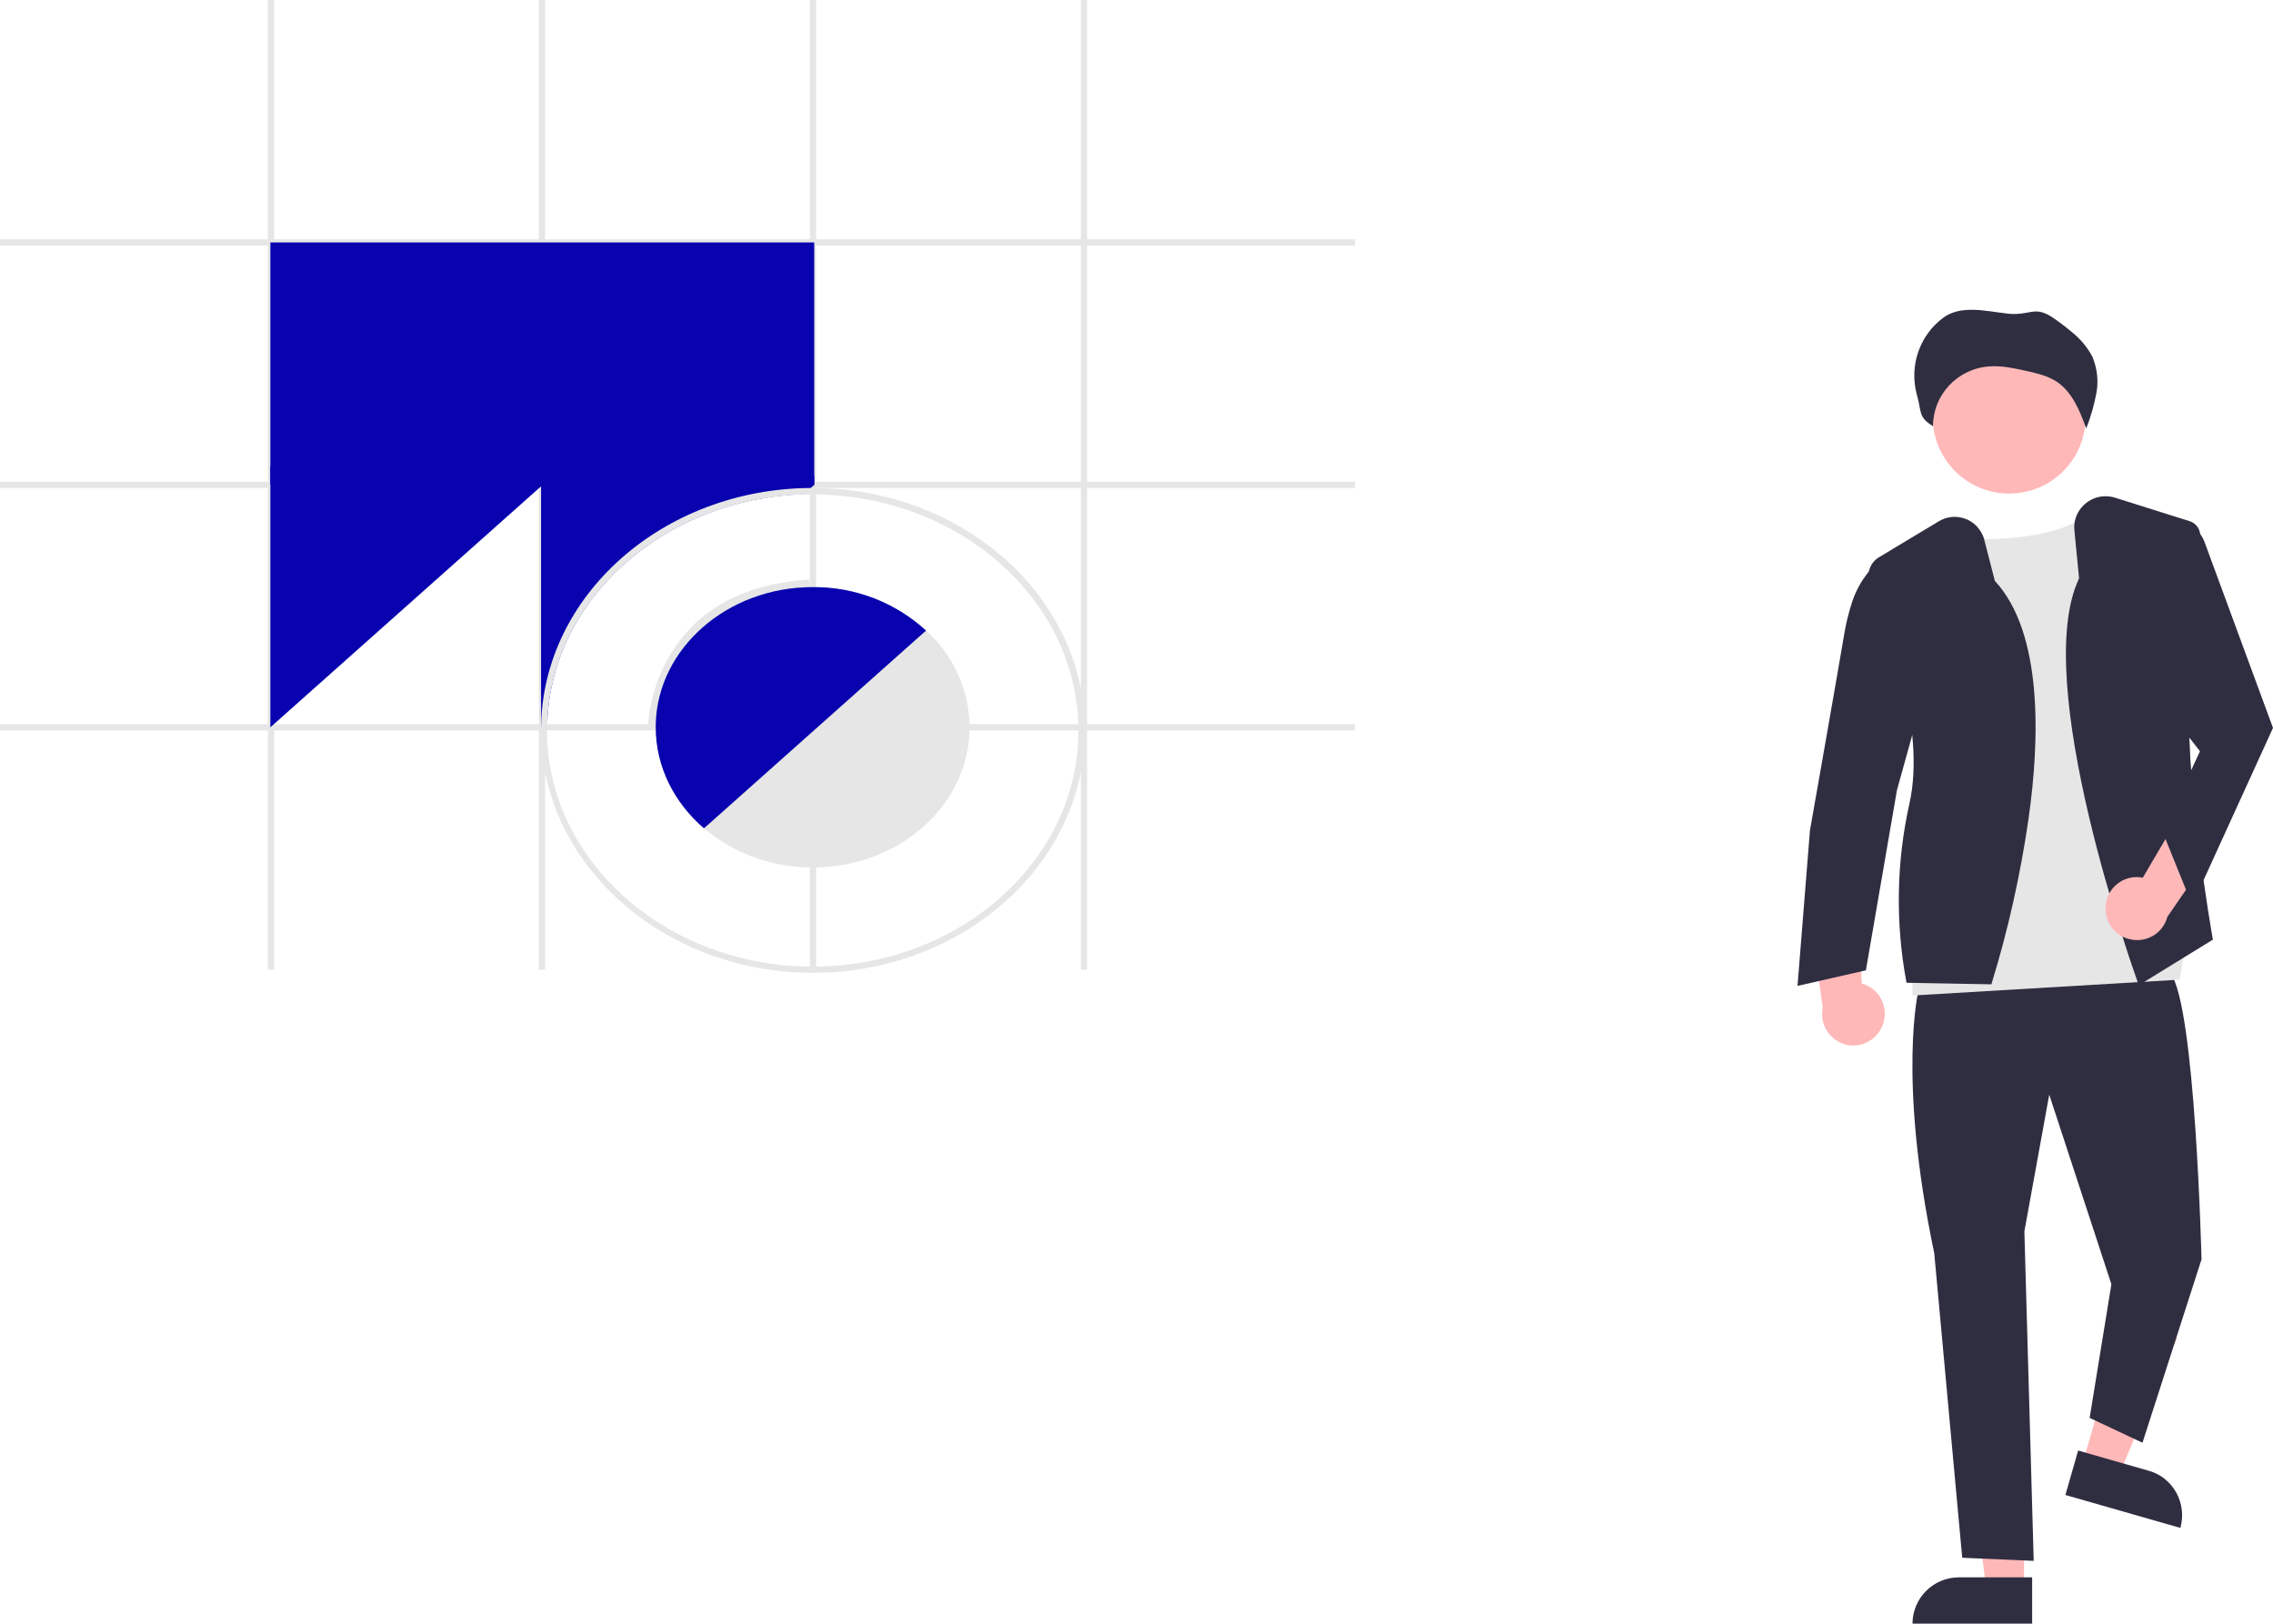 <?xml version="1.0" encoding="utf-8"?>
<!-- Generator: Adobe Illustrator 22.1.0, SVG Export Plug-In . SVG Version: 6.00 Build 0)  -->
<svg version="1.1" id="b0be4804-10ca-4842-b31b-b943f29dadcb"
	 xmlns="http://www.w3.org/2000/svg" xmlns:xlink="http://www.w3.org/1999/xlink" x="0px" y="0px" viewBox="0 0 731.4 522.4"
	 style="enable-background:new 0 0 731.4 522.4;" xml:space="preserve">
<style type="text/css">
	.st0{fill:#FFB8B8;}
	.st1{fill:#2F2E41;}
	.st2{fill:#E6E6E6;}
	.st3{fill:#0802AF;}
	.st4{fill:#001D7E;}
</style>
<path class="st0" d="M605.5,330.5c2.4-5,0.3-11-4.7-13.4c-0.5-0.3-1.1-0.5-1.7-0.6l-2.2-35.7L582.1,292l4.4,32.2
	c-1.1,5.5,2.4,10.8,7.8,12C598.9,337.1,603.5,334.8,605.5,330.5L605.5,330.5z"/>
<polygon class="st0" points="670.2,470.7 682,474.1 700.6,430.3 683.2,425.3 "/>
<path class="st1" d="M701.6,491.6l-37-10.6l0,0l4.1-14.3l0,0l22.7,6.5C699.3,475.4,703.8,483.7,701.6,491.6L701.6,491.6L701.6,491.6
	z"/>
<polygon class="st0" points="651.3,511 639.1,511 633.2,463.7 651.3,463.7 "/>
<path class="st1" d="M630.3,507.5h23.6l0,0v14.9l0,0h-38.5l0,0l0,0C615.4,514.2,622.1,507.5,630.3,507.5L630.3,507.5z"/>
<path class="st1" d="M617.4,318.2c0,0-7,28,5,85l9,98l23,1l-3-106l8-44l20,61l-7,43l17,8l19-59c0,0-2-82-10-92L617.4,318.2z"/>
<circle class="st0" cx="646.5" cy="134.2" r="24.6"/>
<path class="st2" d="M633.4,171.5c0,0-1.5,3.3,16.5,1.3s22-8,22-8L703.4,303l-2,12.2l-86,5.1V303l15-91.7L633.4,171.5z"/>
<path class="st1" d="M640.8,316.7l-27.3-0.5l-0.1-0.4c-3.5-18.9-3.2-38.4,1-57.2c5.5-24.4-7-57.4-12.6-70.5c-1.4-3.2-0.2-7,2.8-8.8
	l19.3-11.6c4.7-2.8,10.7-1.3,13.5,3.4c0.5,0.8,0.9,1.7,1.1,2.6l3.4,13.2c15.5,16.7,14.5,51,10.8,76.8c-2.6,17.8-6.5,35.4-11.8,52.6
	L640.8,316.7z"/>
<path class="st1" d="M609.9,176.7l-2.4,1.6c-5.3,3.6-9.3,8.9-11.4,15c-1.2,3.6-2.1,7.2-2.7,10.9c-2,12-11,63-11,63l-4,50l22-5l10-58
	l10-36L609.9,176.7z"/>
<path class="st1" d="M688.2,317l-0.2-0.6c-1.4-4-34.8-97.3-19-130.3l-1.5-15.4c-0.6-5.5,3.5-10.4,9-11c1.4-0.1,2.7,0,4,0.4l24.1,7.6
	c2,0.6,3.4,2.5,3.4,4.7c-0.1,8.9-0.6,31.5-3,49.8c-3,22.7,6.9,79.3,7,79.8l0.1,0.3L688.2,317z"/>
<path class="st0" d="M677.5,292.1c0.1-5.6,4.7-10,10.2-9.9c0.6,0,1.2,0.1,1.8,0.2l18.1-30.8l8.2,16.7L697.4,295
	c-1.4,5.4-7,8.6-12.4,7.1C680.5,301,677.4,296.8,677.5,292.1z"/>
<path class="st1" d="M700.9,167.7l1.3,0.3c3.2,0.7,5.9,3.1,7.1,6.2l22.1,60l-26,57l-9.5-23.5l12-26l-21.5-27.5L700.9,167.7z"/>
<path class="st1" d="M671.4,137.6c1.4-3.6,2.5-7.4,3.2-11.3c0.7-3.9,0.2-7.8-1.3-11.5c-1.7-3.2-4-5.9-6.8-8.1
	c-1.9-1.6-4-3.2-6.1-4.6c-5.9-3.9-7.2-0.4-14.4-1.2c-7.1-0.8-15.1-2.9-20.8,1.4c-7.6,5.7-10.9,15.5-8.4,24.7
	c1.6,5.4,0.3,7.2,5.2,10.1c0-4.9,1.9-9.6,5.2-13.1c3.4-3.6,8-5.8,12.9-6.1c3.8-0.3,7.6,0.5,11.3,1.3c3.6,0.8,7.3,1.6,10.4,3.6
	c5.1,3.4,7.4,9.4,9.5,15"/>
<rect y="233" class="st2" width="436" height="2"/>
<rect y="155" class="st2" width="436" height="2"/>
<rect y="77" class="st2" width="436" height="2"/>
<rect x="347.8" y="0" class="st2" width="2" height="312"/>
<rect x="260.6" y="0" class="st2" width="2" height="312"/>
<rect x="173.4" y="0" class="st2" width="2" height="312"/>
<rect x="86.2" y="0" class="st2" width="2" height="312"/>
<rect x="87" y="78" class="st3" width="175" height="78"/>
<path class="st4" d="M174.9,150.1"/>
<polygon class="st3" points="87,150 87,234 178,153 "/>
<path class="st3" d="M262,153v3l-1.1,1l-2.3,2c-44.7,1.4-80.9,33.4-82.5,73.1l-2,1.8l0,0v-84L262,153z"/>
<path class="st2" d="M261.5,157c-0.2,0-0.4,0-0.6,0c-47.6,0.3-86.3,34.6-86.8,77c0,0.3,0,0.7,0,1c0,43,39.3,78,87.5,78
	s87.5-35,87.5-78S309.8,157,261.5,157z M261.5,311c-47.1,0-85.5-34.1-85.5-76c0-1,0-1.9,0.1-2.8c1.6-39.7,37.8-71.8,82.5-73.1
	c1,0,1.9,0,2.9,0c47.1,0,85.5,34.1,85.5,76S308.6,311,261.5,311z"/>
<path class="st2" d="M213.5,234h-5c0-0.4,0.8-44.5,52-47.5l0.3,5C214.4,194.2,213.5,232.4,213.5,234z"/>
<path class="st2" d="M312,233c-0.4-11.5-5.4-22.4-14-30.1c-9.9-9.1-22.9-14-36.4-14h-0.1c-27.5,0-49.9,19.7-50.5,44.1
	c0,0.3,0,0.7,0,1c0,12.8,6,24.3,15.5,32.5c9.8,8.2,22.2,12.7,35,12.6h0.1c27.8,0,50.4-20.2,50.4-45.1C312,233.7,312,233.3,312,233z"
	/>
<path class="st3" d="M298,202.9l-1.5,1.3l-68.5,61l-1.5,1.3C217,258.3,211,246.8,211,234c0-0.3,0-0.7,0-1
	c0.6-24.4,23-44.1,50.5-44.1h0.1C275.1,188.8,288.1,193.8,298,202.9z"/>
</svg>
